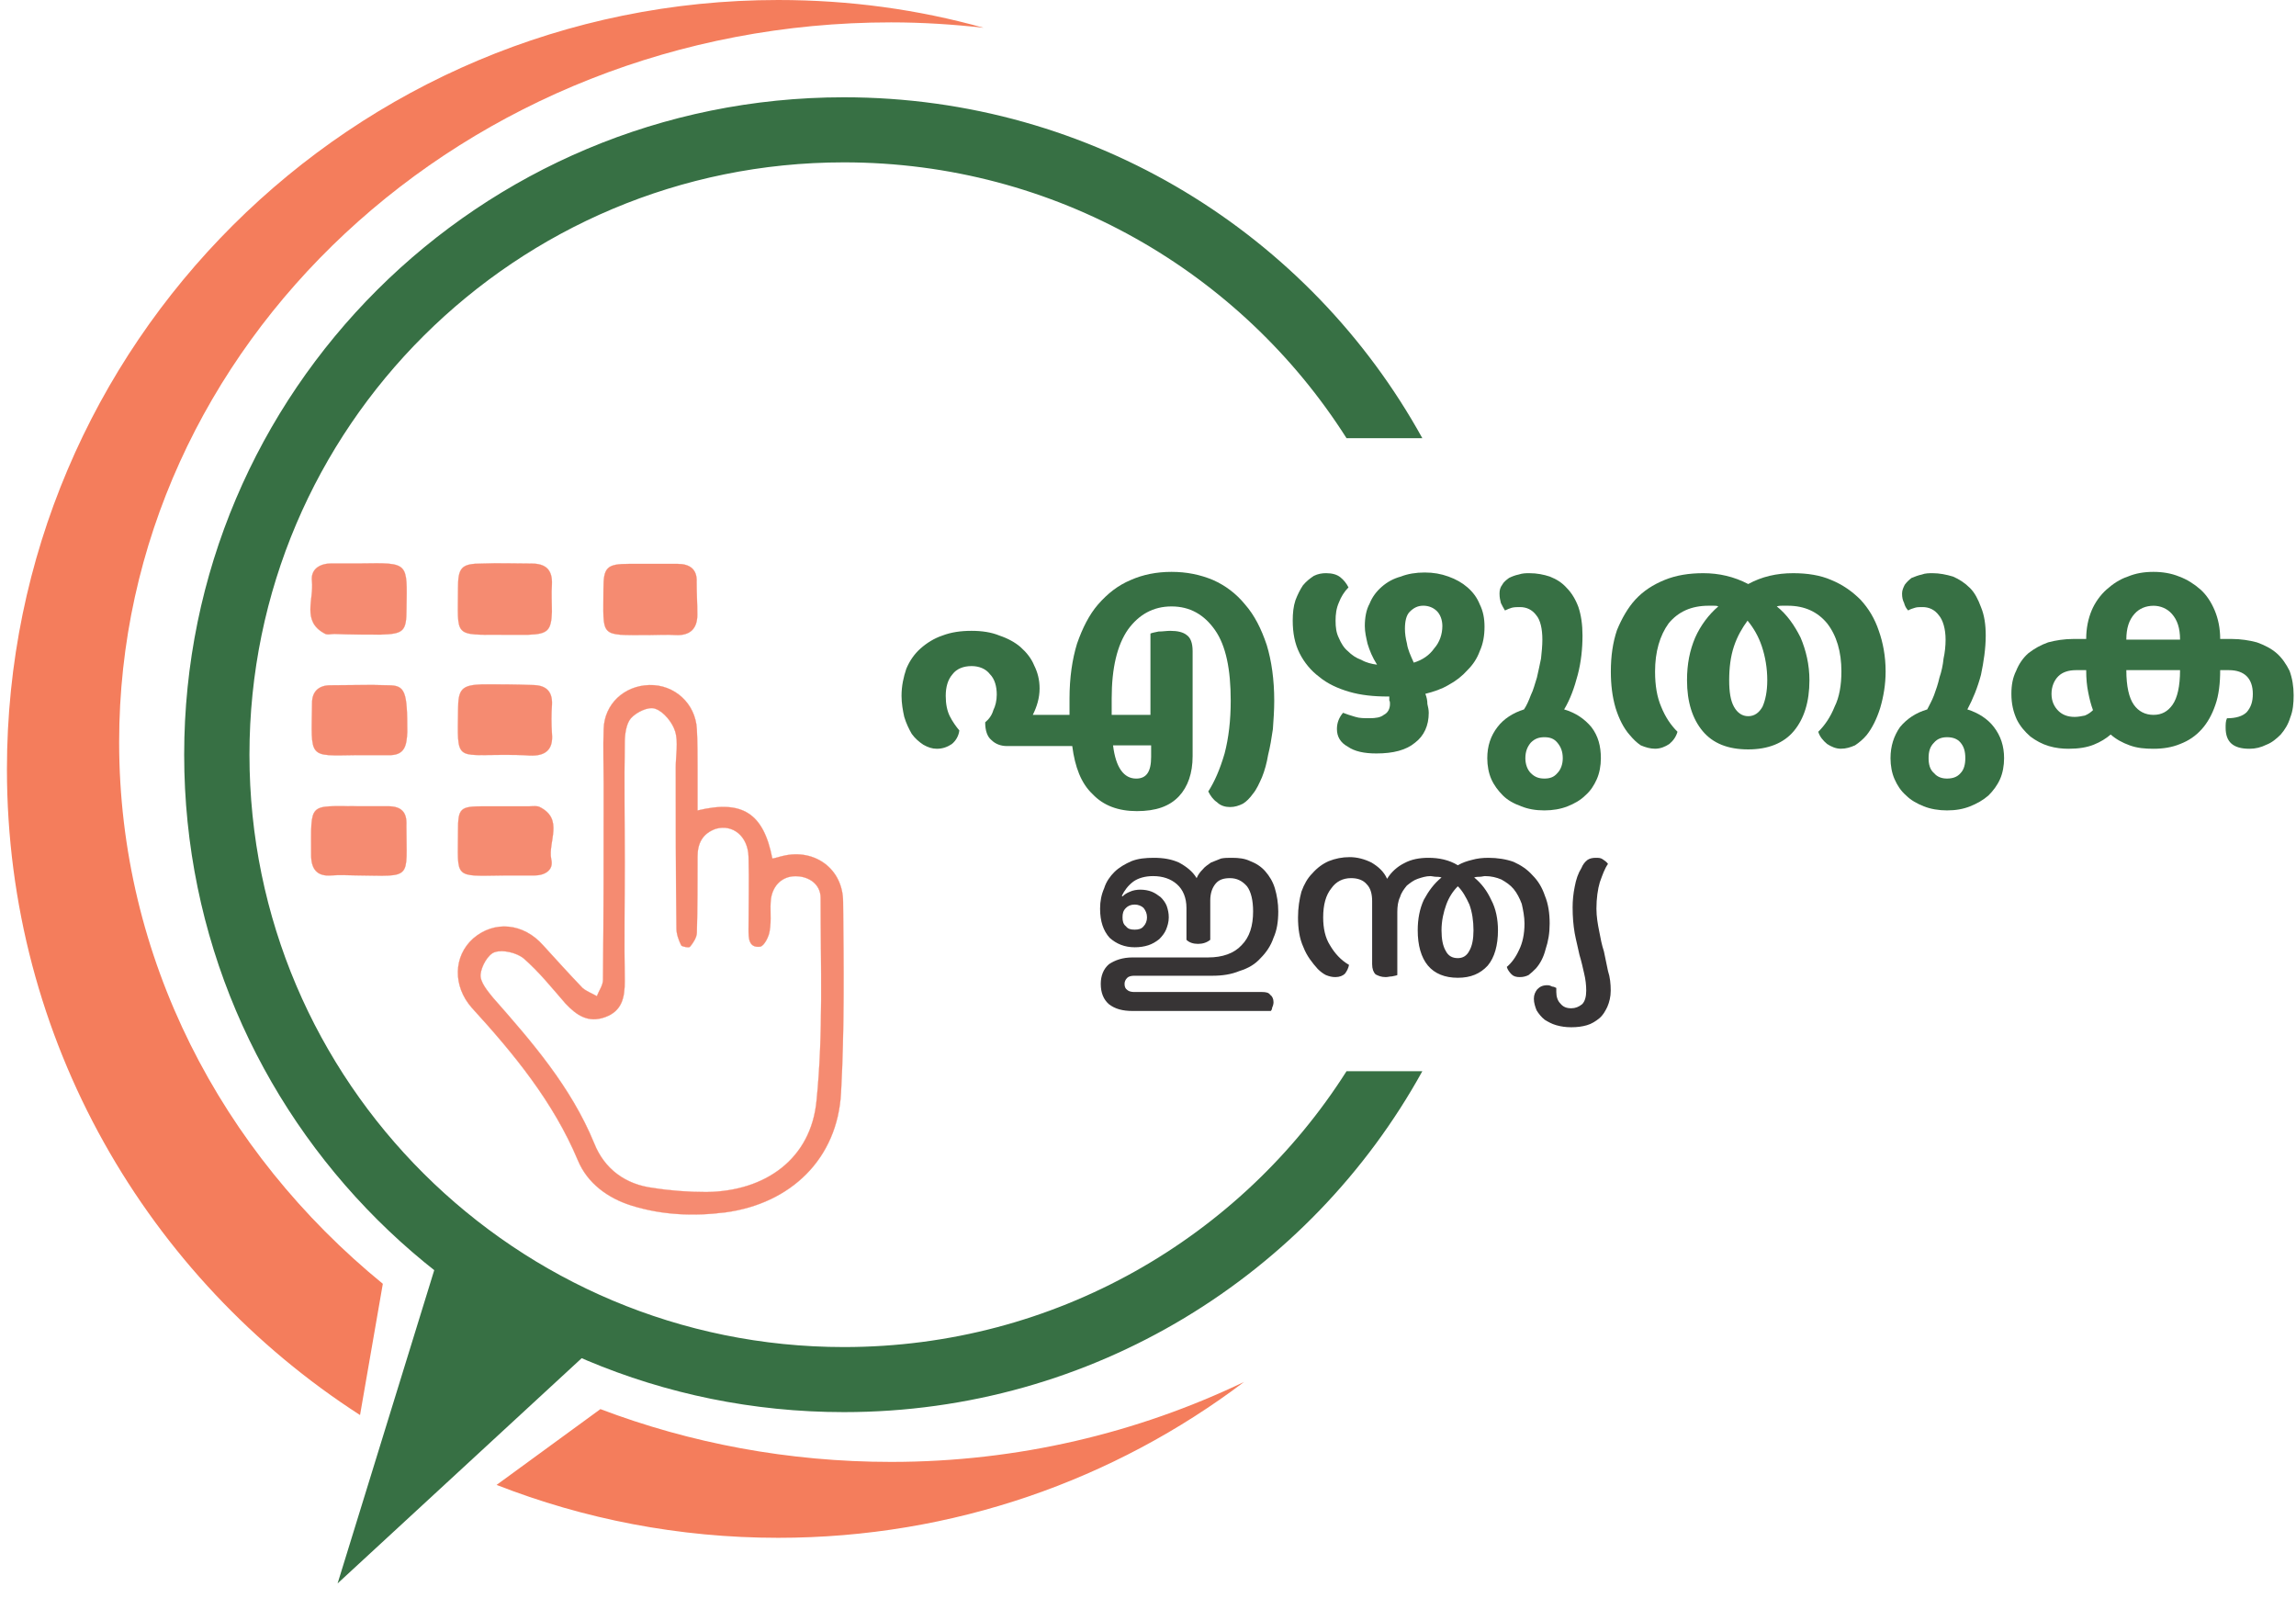 <svg width="148" height="103" viewBox="0 0 148 103" fill="none" xmlns="http://www.w3.org/2000/svg">
<path fill-rule="evenodd" clip-rule="evenodd" d="M40.272 55.607C40.272 58.141 40.228 60.718 40.272 63.252C40.272 64.3 40.097 65.174 39.001 65.567C37.905 65.961 37.16 65.436 36.458 64.694C35.581 63.689 34.748 62.64 33.74 61.767C33.301 61.417 32.425 61.199 31.899 61.373C31.46 61.504 31.022 62.291 30.978 62.815C30.934 63.296 31.416 63.864 31.767 64.3C34.31 67.184 36.809 70.067 38.299 73.693C38.957 75.353 40.316 76.358 42.114 76.577C43.209 76.751 44.393 76.839 45.533 76.839C49.347 76.795 52.284 74.698 52.635 70.941C53.074 66.616 52.898 62.247 52.898 57.878C52.898 57.005 52.153 56.48 51.276 56.48C50.443 56.48 49.829 57.048 49.698 57.922C49.61 58.577 49.742 59.32 49.61 60.019C49.566 60.369 49.259 60.98 48.996 61.024C48.251 61.111 48.251 60.456 48.251 59.932C48.251 58.359 48.295 56.786 48.251 55.213C48.207 53.903 47.243 53.116 46.147 53.422C45.27 53.728 44.963 54.383 44.963 55.213C44.963 56.873 44.963 58.49 44.919 60.106C44.919 60.412 44.7 60.762 44.481 61.024C44.437 61.111 43.955 61.024 43.911 60.937C43.736 60.587 43.604 60.194 43.604 59.844C43.56 56.349 43.56 52.898 43.56 49.447C43.56 48.66 43.736 47.83 43.516 47.131C43.341 46.563 42.771 45.864 42.245 45.689C41.807 45.515 41.017 45.908 40.667 46.301C40.36 46.651 40.272 47.349 40.272 47.874C40.228 50.451 40.272 53.029 40.272 55.607ZM44.963 52.243C47.857 51.544 49.216 52.417 49.785 55.344C50.049 55.301 50.268 55.213 50.487 55.17C52.504 54.689 54.345 56 54.345 58.141C54.389 62.247 54.433 66.354 54.213 70.417C53.994 74.698 50.969 77.582 46.761 78.15C44.7 78.412 42.683 78.324 40.711 77.713C39.176 77.232 37.861 76.271 37.247 74.786C35.669 71.028 33.126 67.927 30.408 64.956C29.18 63.558 29.224 61.636 30.496 60.5C31.855 59.32 33.74 59.495 35.011 60.937C35.844 61.854 36.677 62.771 37.554 63.689C37.817 63.907 38.168 64.038 38.475 64.213C38.606 63.864 38.869 63.514 38.869 63.165C38.913 58.971 38.913 54.733 38.913 50.539C38.913 49.359 38.869 48.18 38.913 47C38.957 45.384 40.228 44.204 41.85 44.16C43.472 44.117 44.832 45.34 44.919 47C44.963 47.874 44.963 48.748 44.963 49.621C44.963 50.495 44.963 51.325 44.963 52.243Z" fill="#F58B71"/>
<path fill-rule="evenodd" clip-rule="evenodd" d="M40.272 55.607C40.272 58.141 40.228 60.718 40.272 63.252C40.272 64.3 40.097 65.174 39.001 65.567C37.905 65.961 37.16 65.436 36.458 64.694C35.581 63.689 34.748 62.64 33.74 61.767C33.301 61.417 32.425 61.199 31.899 61.373C31.46 61.504 31.022 62.291 30.978 62.815C30.934 63.296 31.416 63.864 31.767 64.3C34.31 67.184 36.809 70.067 38.299 73.693C38.957 75.353 40.316 76.358 42.114 76.577C43.209 76.751 44.393 76.839 45.533 76.839C49.347 76.795 52.284 74.698 52.635 70.941C53.074 66.616 52.898 62.247 52.898 57.878C52.898 57.005 52.153 56.48 51.276 56.48C50.443 56.48 49.829 57.048 49.698 57.922C49.61 58.577 49.742 59.32 49.61 60.019C49.566 60.369 49.259 60.98 48.996 61.024C48.251 61.111 48.251 60.456 48.251 59.932C48.251 58.359 48.295 56.786 48.251 55.213C48.207 53.903 47.243 53.116 46.147 53.422C45.27 53.728 44.963 54.383 44.963 55.213C44.963 56.873 44.963 58.49 44.919 60.106C44.919 60.412 44.7 60.762 44.481 61.024C44.437 61.111 43.955 61.024 43.911 60.937C43.736 60.587 43.604 60.194 43.604 59.844C43.56 56.349 43.56 52.898 43.56 49.447C43.56 48.66 43.736 47.83 43.516 47.131C43.341 46.563 42.771 45.864 42.245 45.689C41.807 45.515 41.017 45.908 40.667 46.301C40.36 46.651 40.272 47.349 40.272 47.874C40.228 50.451 40.272 53.029 40.272 55.607ZM44.963 52.243C47.857 51.544 49.216 52.417 49.785 55.344C50.049 55.301 50.268 55.213 50.487 55.17C52.504 54.689 54.345 56 54.345 58.141C54.389 62.247 54.433 66.354 54.213 70.417C53.994 74.698 50.969 77.582 46.761 78.15C44.7 78.412 42.683 78.324 40.711 77.713C39.176 77.232 37.861 76.271 37.247 74.786C35.669 71.028 33.126 67.927 30.408 64.956C29.18 63.558 29.224 61.636 30.496 60.5C31.855 59.32 33.74 59.495 35.011 60.937C35.844 61.854 36.677 62.771 37.554 63.689C37.817 63.907 38.168 64.038 38.475 64.213C38.606 63.864 38.869 63.514 38.869 63.165C38.913 58.971 38.913 54.733 38.913 50.539C38.913 49.359 38.869 48.18 38.913 47C38.957 45.384 40.228 44.204 41.85 44.16C43.472 44.117 44.832 45.34 44.919 47C44.963 47.874 44.963 48.748 44.963 49.621C44.963 50.495 44.963 51.325 44.963 52.243Z" stroke="#F58B71" stroke-width="0.014"/>
<path fill-rule="evenodd" clip-rule="evenodd" d="M23.265 36.32C26.377 36.276 26.246 36.233 26.202 39.247C26.202 40.689 26.026 40.864 24.536 40.907C23.571 40.907 22.563 40.907 21.555 40.864C21.335 40.864 21.072 40.951 20.897 40.82C19.45 40.033 20.239 38.636 20.108 37.456C20.02 36.669 20.634 36.32 21.379 36.32C22.037 36.32 22.651 36.32 23.265 36.32Z" fill="#F58B71"/>
<path fill-rule="evenodd" clip-rule="evenodd" d="M23.265 36.32C26.377 36.276 26.246 36.233 26.202 39.247C26.202 40.689 26.026 40.864 24.536 40.907C23.571 40.907 22.563 40.907 21.555 40.864C21.335 40.864 21.072 40.951 20.897 40.82C19.45 40.033 20.239 38.636 20.108 37.456C20.02 36.669 20.634 36.32 21.379 36.32C22.037 36.32 22.651 36.32 23.265 36.32Z" stroke="#F58B71" stroke-width="0.014"/>
<path fill-rule="evenodd" clip-rule="evenodd" d="M32.462 40.916C29.174 40.916 29.525 41.091 29.525 37.902C29.525 36.591 29.744 36.329 31.059 36.329C32.112 36.285 33.208 36.329 34.26 36.329C35.18 36.329 35.619 36.722 35.575 37.683C35.531 38.251 35.575 38.863 35.575 39.431C35.531 40.654 35.312 40.873 34.041 40.916C33.514 40.916 32.988 40.916 32.462 40.916Z" fill="#F58B71"/>
<path fill-rule="evenodd" clip-rule="evenodd" d="M32.462 40.916C29.174 40.916 29.525 41.091 29.525 37.902C29.525 36.591 29.744 36.329 31.059 36.329C32.112 36.285 33.208 36.329 34.26 36.329C35.18 36.329 35.619 36.722 35.575 37.683C35.531 38.251 35.575 38.863 35.575 39.431C35.531 40.654 35.312 40.873 34.041 40.916C33.514 40.916 32.988 40.916 32.462 40.916Z" stroke="#F58B71" stroke-width="0.014"/>
<path fill-rule="evenodd" clip-rule="evenodd" d="M41.792 40.936C38.592 40.936 38.899 41.111 38.899 37.965C38.899 36.567 39.118 36.349 40.565 36.349C41.617 36.349 42.625 36.349 43.677 36.349C44.466 36.349 44.949 36.698 44.905 37.528C44.905 38.227 44.949 38.926 44.949 39.625C44.949 40.543 44.466 40.98 43.546 40.936C42.976 40.892 42.362 40.936 41.792 40.936Z" fill="#F58B71"/>
<path fill-rule="evenodd" clip-rule="evenodd" d="M41.792 40.936C38.592 40.936 38.899 41.111 38.899 37.965C38.899 36.567 39.118 36.349 40.565 36.349C41.617 36.349 42.625 36.349 43.677 36.349C44.466 36.349 44.949 36.698 44.905 37.528C44.905 38.227 44.949 38.926 44.949 39.625C44.949 40.543 44.466 40.98 43.546 40.936C42.976 40.892 42.362 40.936 41.792 40.936Z" stroke="#F58B71" stroke-width="0.014"/>
<path fill-rule="evenodd" clip-rule="evenodd" d="M23.141 48.674H23.01C19.809 48.717 20.073 48.936 20.116 45.31C20.116 44.611 20.511 44.174 21.3 44.174C22.527 44.174 23.799 44.13 25.026 44.174C26.122 44.174 26.254 44.567 26.254 47.188C26.21 48.018 26.122 48.717 25.026 48.674C24.369 48.674 23.755 48.674 23.141 48.674Z" fill="#F58B71"/>
<path fill-rule="evenodd" clip-rule="evenodd" d="M23.141 48.674H23.01C19.809 48.717 20.073 48.936 20.116 45.31C20.116 44.611 20.511 44.174 21.3 44.174C22.527 44.174 23.799 44.13 25.026 44.174C26.122 44.174 26.254 44.567 26.254 47.188C26.21 48.018 26.122 48.717 25.026 48.674C24.369 48.674 23.755 48.674 23.141 48.674Z" stroke="#F58B71" stroke-width="0.014"/>
<path fill-rule="evenodd" clip-rule="evenodd" d="M23.038 56.428C22.512 56.428 21.942 56.384 21.372 56.428C20.408 56.515 20.057 55.991 20.057 55.117C20.057 51.666 19.838 51.972 23.038 51.972C23.696 51.972 24.353 51.972 25.011 51.972C25.888 51.972 26.238 52.365 26.195 53.195C26.195 56.734 26.633 56.472 23.038 56.428Z" fill="#F58B71"/>
<path fill-rule="evenodd" clip-rule="evenodd" d="M23.038 56.428C22.512 56.428 21.942 56.384 21.372 56.428C20.408 56.515 20.057 55.991 20.057 55.117C20.057 51.666 19.838 51.972 23.038 51.972C23.696 51.972 24.353 51.972 25.011 51.972C25.888 51.972 26.238 52.365 26.195 53.195C26.195 56.734 26.633 56.472 23.038 56.428Z" stroke="#F58B71" stroke-width="0.014"/>
<path fill-rule="evenodd" clip-rule="evenodd" d="M32.466 48.658C29.353 48.658 29.485 49.051 29.529 45.774C29.529 44.42 29.748 44.158 31.107 44.114C32.159 44.114 33.211 44.114 34.307 44.158C35.14 44.158 35.623 44.507 35.579 45.425C35.535 46.036 35.535 46.648 35.579 47.303C35.666 48.352 35.14 48.745 34.132 48.702C33.562 48.658 32.992 48.658 32.466 48.658Z" fill="#F58B71"/>
<path fill-rule="evenodd" clip-rule="evenodd" d="M32.466 48.658C29.353 48.658 29.485 49.051 29.529 45.774C29.529 44.42 29.748 44.158 31.107 44.114C32.159 44.114 33.211 44.114 34.307 44.158C35.14 44.158 35.623 44.507 35.579 45.425C35.535 46.036 35.535 46.648 35.579 47.303C35.666 48.352 35.14 48.745 34.132 48.702C33.562 48.658 32.992 48.658 32.466 48.658Z" stroke="#F58B71" stroke-width="0.014"/>
<path fill-rule="evenodd" clip-rule="evenodd" d="M32.462 56.432C29.174 56.476 29.525 56.65 29.525 53.548C29.525 52.107 29.657 51.976 31.147 51.976C32.112 51.976 33.12 51.976 34.128 51.976C34.347 51.976 34.611 51.932 34.786 52.02C36.364 52.806 35.312 54.248 35.531 55.383C35.706 56.082 35.137 56.432 34.435 56.432C33.778 56.432 33.12 56.432 32.462 56.432Z" fill="#F58B71"/>
<path fill-rule="evenodd" clip-rule="evenodd" d="M32.462 56.432C29.174 56.476 29.525 56.65 29.525 53.548C29.525 52.107 29.657 51.976 31.147 51.976C32.112 51.976 33.12 51.976 34.128 51.976C34.347 51.976 34.611 51.932 34.786 52.02C36.364 52.806 35.312 54.248 35.531 55.383C35.706 56.082 35.137 56.432 34.435 56.432C33.778 56.432 33.12 56.432 32.462 56.432Z" stroke="#F58B71" stroke-width="0.014"/>
<path fill-rule="evenodd" clip-rule="evenodd" d="M38.703 90.832C44.486 93.026 50.811 94.235 57.44 94.235C65.638 94.235 73.354 92.356 80.193 89.08C71.863 95.371 61.473 99.128 50.162 99.128C43.757 99.128 37.634 97.919 32.01 95.718L38.703 90.832ZM24.677 82.754C14.258 74.246 7.68 61.752 7.68 47.838C7.68 22.237 29.951 1.442 57.44 1.442C59.456 1.442 61.473 1.573 63.402 1.791C59.193 0.612 54.765 0 50.162 0C22.718 0 0.447 22.194 0.447 49.586C0.447 67.037 9.515 82.389 23.208 91.215L24.677 82.754Z" fill="#F47D5C"/>
<path d="M28.689 79.612L21.762 102.068L40.131 85.117L28.689 79.612Z" fill="#377044"/>
<path fill-rule="evenodd" clip-rule="evenodd" d="M16.08 48.649C16.08 69.75 33.266 86.832 54.397 86.832C68.04 86.832 80.009 79.741 86.797 69.052H91.683C84.453 82.154 70.471 91.026 54.397 91.026C30.898 91.026 11.872 72.066 11.872 48.649C11.872 25.232 30.898 6.271 54.397 6.271C70.472 6.271 84.454 15.144 91.684 28.247H86.798C80.01 17.558 68.041 10.466 54.397 10.466C33.266 10.466 16.08 27.547 16.08 48.649Z" fill="#377044"/>
<path d="M82.137 45.164C82.137 45.776 82.094 46.387 82.05 46.999C81.962 47.611 81.874 48.135 81.743 48.659C81.655 49.183 81.524 49.664 81.348 50.101C81.173 50.494 80.998 50.887 80.778 51.149C80.559 51.455 80.34 51.673 80.121 51.805C79.858 51.936 79.595 52.023 79.288 52.023C78.981 52.023 78.674 51.936 78.455 51.717C78.192 51.542 78.016 51.28 77.885 51.018C78.279 50.407 78.63 49.62 78.937 48.572C79.2 47.567 79.332 46.431 79.332 45.164C79.332 43.154 79.025 41.625 78.323 40.62C77.622 39.616 76.701 39.091 75.517 39.091C74.334 39.091 73.413 39.616 72.712 40.577C72.01 41.582 71.659 43.067 71.659 45.033V46.081H74.158V40.839C74.246 40.795 74.465 40.752 74.684 40.708C74.948 40.708 75.211 40.664 75.43 40.664C75.912 40.664 76.263 40.752 76.482 40.926C76.745 41.101 76.876 41.45 76.876 41.975V48.746C76.876 49.839 76.57 50.712 76 51.324C75.386 51.979 74.509 52.285 73.282 52.285C72.098 52.285 71.133 51.936 70.432 51.193C69.687 50.494 69.292 49.445 69.117 48.091H64.908C64.513 48.091 64.163 47.96 63.9 47.698C63.637 47.48 63.505 47.086 63.505 46.562C63.768 46.344 63.944 46.081 64.031 45.776C64.163 45.514 64.251 45.164 64.251 44.771C64.251 44.247 64.119 43.766 63.812 43.46C63.549 43.111 63.111 42.936 62.628 42.936C62.102 42.936 61.664 43.111 61.401 43.46C61.094 43.81 60.962 44.29 60.962 44.858C60.962 45.382 61.05 45.819 61.225 46.169C61.401 46.518 61.62 46.824 61.839 47.086C61.795 47.436 61.62 47.742 61.357 47.96C61.094 48.135 60.787 48.266 60.392 48.266C60.086 48.266 59.823 48.178 59.516 48.004C59.253 47.829 58.99 47.611 58.77 47.305C58.595 46.999 58.42 46.649 58.288 46.212C58.2 45.819 58.113 45.339 58.113 44.858C58.113 44.203 58.244 43.635 58.42 43.111C58.639 42.586 58.946 42.15 59.34 41.8C59.735 41.45 60.217 41.145 60.743 40.97C61.313 40.752 61.927 40.664 62.628 40.664C63.286 40.664 63.9 40.752 64.426 40.97C64.952 41.145 65.434 41.407 65.785 41.713C66.179 42.062 66.486 42.455 66.662 42.892C66.881 43.329 67.012 43.81 67.012 44.378C67.012 44.989 66.837 45.557 66.574 46.081H68.941C68.941 45.907 68.941 45.732 68.941 45.601C68.941 45.426 68.941 45.208 68.941 45.033C68.941 43.679 69.117 42.499 69.424 41.494C69.774 40.489 70.213 39.616 70.783 38.96C71.397 38.261 72.054 37.737 72.887 37.388C73.676 37.038 74.553 36.863 75.517 36.863C76.482 36.863 77.359 37.038 78.192 37.388C78.981 37.737 79.682 38.261 80.252 38.96C80.866 39.659 81.304 40.533 81.655 41.582C81.962 42.586 82.137 43.81 82.137 45.164ZM73.238 50.188C73.895 50.188 74.202 49.751 74.202 48.79V48.047H71.747C71.923 49.489 72.449 50.188 73.238 50.188Z" fill="#377044"/>
<path d="M86.924 37.864C86.66 38.127 86.441 38.476 86.31 38.826C86.134 39.219 86.091 39.612 86.091 40.005C86.091 40.442 86.134 40.791 86.31 41.141C86.441 41.447 86.617 41.753 86.88 41.971C87.143 42.233 87.406 42.408 87.757 42.539C88.063 42.714 88.414 42.801 88.765 42.845C88.458 42.364 88.283 41.927 88.151 41.491C88.063 41.097 87.976 40.748 87.976 40.355C87.976 39.83 88.063 39.306 88.283 38.913C88.458 38.476 88.721 38.127 89.072 37.821C89.422 37.515 89.817 37.297 90.299 37.165C90.738 36.991 91.264 36.903 91.834 36.903C92.404 36.903 92.886 36.991 93.368 37.165C93.85 37.34 94.245 37.559 94.596 37.864C94.946 38.17 95.21 38.52 95.385 38.957C95.604 39.394 95.692 39.874 95.692 40.398C95.692 40.966 95.604 41.491 95.385 41.971C95.21 42.452 94.946 42.845 94.596 43.194C94.245 43.588 93.85 43.893 93.368 44.156C92.93 44.418 92.404 44.592 91.878 44.724C91.965 44.942 92.009 45.16 92.009 45.379C92.053 45.553 92.097 45.772 92.097 45.947C92.097 46.777 91.79 47.432 91.22 47.869C90.65 48.35 89.817 48.568 88.721 48.568C87.932 48.568 87.318 48.437 86.88 48.131C86.397 47.869 86.178 47.476 86.178 46.995C86.178 46.602 86.31 46.252 86.573 45.947C86.792 46.034 87.055 46.121 87.362 46.209C87.625 46.296 87.932 46.296 88.283 46.296C88.677 46.296 88.984 46.252 89.203 46.078C89.466 45.947 89.598 45.685 89.598 45.379C89.598 45.291 89.598 45.204 89.554 45.16C89.554 45.073 89.554 44.986 89.554 44.898H89.466C88.546 44.898 87.713 44.811 86.967 44.592C86.222 44.374 85.564 44.068 85.038 43.631C84.512 43.238 84.074 42.714 83.767 42.102C83.46 41.491 83.329 40.791 83.329 40.005C83.329 39.525 83.373 39.088 83.504 38.694C83.635 38.345 83.811 37.995 83.986 37.733C84.205 37.471 84.425 37.297 84.688 37.122C84.951 36.991 85.214 36.947 85.477 36.947C85.871 36.947 86.178 37.034 86.397 37.209C86.617 37.384 86.792 37.602 86.924 37.864ZM90.562 40.529C90.562 40.835 90.606 41.141 90.694 41.491C90.738 41.84 90.913 42.233 91.132 42.714C91.702 42.539 92.141 42.233 92.448 41.796C92.798 41.403 92.974 40.879 92.974 40.355C92.974 39.962 92.842 39.612 92.623 39.394C92.404 39.175 92.097 39.044 91.746 39.044C91.395 39.044 91.132 39.175 90.869 39.437C90.65 39.656 90.562 40.049 90.562 40.529Z" fill="#377044"/>
<path d="M95.87 48.875C95.87 48.089 96.089 47.433 96.528 46.865C96.922 46.341 97.536 45.948 98.237 45.73C98.413 45.467 98.544 45.162 98.676 44.812C98.851 44.463 98.939 44.069 99.07 43.676C99.158 43.283 99.246 42.89 99.334 42.453C99.377 42.06 99.421 41.623 99.421 41.23C99.421 40.531 99.29 39.963 99.027 39.657C98.764 39.307 98.413 39.133 97.975 39.133C97.799 39.133 97.624 39.133 97.448 39.176C97.317 39.22 97.185 39.264 97.01 39.351C96.922 39.22 96.835 39.045 96.747 38.87C96.703 38.696 96.659 38.521 96.659 38.259C96.659 38.04 96.703 37.866 96.835 37.691C96.922 37.516 97.098 37.385 97.273 37.254C97.448 37.167 97.668 37.079 97.887 37.036C98.15 36.948 98.369 36.948 98.588 36.948C99.07 36.948 99.509 37.036 99.903 37.167C100.342 37.341 100.693 37.56 101 37.909C101.306 38.215 101.569 38.652 101.745 39.133C101.92 39.657 102.008 40.269 102.008 40.968C102.008 41.798 101.92 42.671 101.701 43.501C101.482 44.331 101.219 45.074 100.824 45.73C101.569 45.948 102.139 46.341 102.578 46.865C103.016 47.433 103.192 48.089 103.192 48.875C103.192 49.356 103.104 49.836 102.929 50.229C102.753 50.623 102.534 50.972 102.183 51.278C101.876 51.584 101.482 51.802 101.043 51.977C100.605 52.152 100.079 52.239 99.553 52.239C98.983 52.239 98.501 52.152 98.062 51.977C97.58 51.802 97.185 51.584 96.879 51.278C96.572 50.972 96.308 50.623 96.133 50.229C95.958 49.836 95.87 49.356 95.87 48.875ZM98.325 48.875C98.325 49.268 98.457 49.618 98.676 49.836C98.939 50.098 99.202 50.186 99.553 50.186C99.903 50.186 100.167 50.098 100.386 49.836C100.605 49.618 100.736 49.268 100.736 48.875C100.736 48.438 100.605 48.132 100.386 47.87C100.167 47.608 99.903 47.521 99.553 47.521C99.202 47.521 98.939 47.608 98.676 47.87C98.457 48.132 98.325 48.438 98.325 48.875Z" fill="#377044"/>
<path d="M109.797 36.948C110.806 36.948 111.77 37.167 112.691 37.647C113.568 37.167 114.532 36.948 115.584 36.948C116.505 36.948 117.338 37.079 118.039 37.385C118.785 37.691 119.398 38.128 119.924 38.652C120.45 39.22 120.845 39.875 121.108 40.662C121.371 41.404 121.547 42.278 121.547 43.283C121.547 44.113 121.415 44.9 121.196 45.642C120.977 46.341 120.67 46.953 120.319 47.39C120.1 47.652 119.837 47.87 119.574 48.045C119.267 48.176 119.004 48.263 118.653 48.263C118.346 48.263 118.039 48.132 117.776 47.958C117.513 47.739 117.294 47.477 117.206 47.171C117.645 46.734 117.995 46.21 118.258 45.555C118.565 44.943 118.697 44.157 118.697 43.283C118.697 42.016 118.39 40.968 117.776 40.181C117.162 39.438 116.329 39.045 115.233 39.045C115.102 39.045 115.014 39.045 114.883 39.045C114.795 39.045 114.664 39.045 114.532 39.089C115.19 39.613 115.672 40.312 116.066 41.099C116.417 41.929 116.636 42.846 116.636 43.851C116.636 45.249 116.286 46.341 115.628 47.127C114.97 47.914 113.962 48.307 112.691 48.307C111.376 48.307 110.411 47.914 109.753 47.127C109.096 46.341 108.745 45.249 108.745 43.851C108.745 42.802 108.92 41.929 109.271 41.099C109.622 40.312 110.148 39.613 110.762 39.089C110.674 39.045 110.543 39.045 110.455 39.045C110.323 39.045 110.236 39.045 110.148 39.045C109.008 39.045 108.175 39.438 107.561 40.181C106.991 40.968 106.685 42.016 106.685 43.283C106.685 44.2 106.816 44.943 107.079 45.555C107.342 46.21 107.693 46.734 108.131 47.171C108.044 47.477 107.868 47.739 107.605 47.958C107.342 48.132 107.035 48.263 106.685 48.263C106.378 48.263 106.071 48.176 105.764 48.045C105.501 47.87 105.282 47.652 105.062 47.39C104.668 46.953 104.361 46.341 104.142 45.642C103.923 44.9 103.835 44.113 103.835 43.283C103.835 42.278 103.966 41.404 104.23 40.618C104.536 39.875 104.931 39.176 105.413 38.652C105.939 38.084 106.553 37.691 107.298 37.385C108.044 37.079 108.877 36.948 109.797 36.948ZM113.918 43.851C113.918 43.065 113.787 42.322 113.568 41.666C113.348 41.011 113.041 40.487 112.647 40.006C112.296 40.487 111.989 41.011 111.77 41.666C111.551 42.322 111.463 43.065 111.463 43.851C111.463 44.594 111.551 45.162 111.77 45.555C111.989 45.948 112.296 46.166 112.691 46.166C113.085 46.166 113.392 45.948 113.611 45.555C113.787 45.162 113.918 44.594 113.918 43.851Z" fill="#377044"/>
<path d="M121.862 48.875C121.862 48.089 122.081 47.433 122.476 46.865C122.914 46.341 123.484 45.948 124.229 45.73C124.361 45.467 124.536 45.162 124.668 44.812C124.799 44.463 124.931 44.069 125.018 43.676C125.15 43.283 125.238 42.89 125.281 42.453C125.369 42.06 125.413 41.623 125.413 41.23C125.413 40.531 125.238 39.963 124.975 39.657C124.711 39.307 124.361 39.133 123.922 39.133C123.747 39.133 123.572 39.133 123.44 39.176C123.309 39.22 123.133 39.264 123.002 39.351C122.87 39.22 122.782 39.045 122.739 38.87C122.651 38.696 122.607 38.521 122.607 38.259C122.607 38.04 122.695 37.866 122.782 37.691C122.914 37.516 123.046 37.385 123.221 37.254C123.44 37.167 123.659 37.079 123.878 37.036C124.098 36.948 124.361 36.948 124.58 36.948C125.018 36.948 125.457 37.036 125.895 37.167C126.29 37.341 126.64 37.56 126.991 37.909C127.298 38.215 127.517 38.652 127.693 39.133C127.912 39.657 128 40.269 128 40.968C128 41.798 127.868 42.671 127.693 43.501C127.473 44.331 127.167 45.074 126.816 45.73C127.517 45.948 128.131 46.341 128.526 46.865C128.964 47.433 129.183 48.089 129.183 48.875C129.183 49.356 129.096 49.836 128.92 50.229C128.745 50.623 128.482 50.972 128.175 51.278C127.824 51.584 127.43 51.802 126.991 51.977C126.553 52.152 126.071 52.239 125.501 52.239C124.975 52.239 124.448 52.152 124.01 51.977C123.572 51.802 123.177 51.584 122.87 51.278C122.519 50.972 122.3 50.623 122.125 50.229C121.949 49.836 121.862 49.356 121.862 48.875ZM124.317 48.875C124.317 49.268 124.405 49.618 124.668 49.836C124.887 50.098 125.194 50.186 125.501 50.186C125.851 50.186 126.158 50.098 126.377 49.836C126.597 49.618 126.684 49.268 126.684 48.875C126.684 48.438 126.597 48.132 126.377 47.87C126.158 47.608 125.851 47.521 125.501 47.521C125.194 47.521 124.887 47.608 124.668 47.87C124.405 48.132 124.317 48.438 124.317 48.875Z" fill="#377044"/>
<path d="M143.113 43.198C143.113 44.028 143.025 44.815 142.806 45.426C142.587 46.081 142.28 46.606 141.929 46.999C141.535 47.436 141.096 47.742 140.526 47.96C140 48.178 139.43 48.266 138.816 48.266C138.247 48.266 137.764 48.222 137.282 48.047C136.8 47.873 136.405 47.654 136.055 47.348C135.748 47.611 135.397 47.829 134.959 48.004C134.52 48.178 133.994 48.266 133.336 48.266C132.942 48.266 132.503 48.222 132.065 48.091C131.627 47.96 131.232 47.742 130.881 47.48C130.531 47.174 130.224 46.824 130.005 46.387C129.785 45.907 129.654 45.382 129.654 44.727C129.654 44.159 129.741 43.679 129.961 43.242C130.136 42.805 130.399 42.412 130.75 42.106C131.144 41.8 131.539 41.582 132.021 41.407C132.503 41.276 133.073 41.188 133.643 41.188H134.476C134.476 40.489 134.608 39.878 134.827 39.353C135.046 38.829 135.397 38.349 135.791 37.999C136.186 37.65 136.624 37.344 137.151 37.169C137.677 36.951 138.203 36.863 138.816 36.863C139.386 36.863 139.956 36.951 140.482 37.169C140.965 37.344 141.447 37.65 141.841 37.999C142.236 38.349 142.543 38.829 142.762 39.353C142.981 39.878 143.113 40.489 143.113 41.188H143.858C144.428 41.188 144.998 41.276 145.48 41.407C145.962 41.582 146.401 41.8 146.752 42.106C147.102 42.412 147.365 42.805 147.585 43.242C147.76 43.722 147.848 44.247 147.848 44.815C147.848 45.339 147.804 45.819 147.628 46.256C147.497 46.693 147.278 47.043 147.015 47.348C146.752 47.611 146.445 47.873 146.094 48.004C145.743 48.178 145.393 48.266 144.998 48.266C143.946 48.266 143.464 47.829 143.464 46.911C143.464 46.693 143.464 46.475 143.551 46.3C144.121 46.3 144.56 46.169 144.823 45.907C145.086 45.601 145.217 45.251 145.217 44.727C145.217 44.247 145.086 43.853 144.823 43.591C144.56 43.329 144.165 43.198 143.683 43.198H143.113ZM138.816 46.081C139.343 46.081 139.737 45.863 140.044 45.426C140.351 44.989 140.526 44.247 140.526 43.198H137.063C137.063 44.247 137.238 44.989 137.545 45.426C137.852 45.863 138.29 46.081 138.816 46.081ZM134.915 45.776C134.783 45.426 134.695 45.077 134.608 44.64C134.52 44.203 134.476 43.766 134.476 43.198H133.819C133.336 43.198 132.942 43.329 132.679 43.591C132.416 43.853 132.24 44.247 132.24 44.727C132.24 45.208 132.416 45.557 132.679 45.819C132.942 46.081 133.293 46.212 133.731 46.212C133.95 46.212 134.169 46.169 134.389 46.125C134.608 46.038 134.783 45.907 134.915 45.776ZM138.816 39.048C138.334 39.048 137.896 39.222 137.589 39.572C137.238 39.965 137.063 40.489 137.063 41.232H140.526C140.526 40.489 140.351 39.965 140 39.572C139.693 39.222 139.255 39.048 138.816 39.048Z" fill="#377044"/>
<path d="M76.479 58.528C76.479 57.873 76.26 57.348 75.865 56.999C75.471 56.649 74.945 56.474 74.331 56.474C73.805 56.474 73.366 56.606 73.059 56.824C72.709 57.086 72.489 57.392 72.314 57.741L72.358 57.785C72.489 57.654 72.621 57.567 72.84 57.479C73.016 57.392 73.278 57.348 73.498 57.348C73.761 57.348 74.024 57.392 74.243 57.479C74.462 57.567 74.638 57.698 74.813 57.829C74.988 58.004 75.12 58.178 75.207 58.397C75.295 58.659 75.339 58.877 75.339 59.139C75.339 59.445 75.251 59.707 75.164 59.926C75.076 60.144 74.901 60.363 74.725 60.538C74.506 60.712 74.287 60.843 74.024 60.931C73.761 61.018 73.454 61.062 73.147 61.062C72.489 61.062 71.963 60.843 71.525 60.45C71.13 60.013 70.911 59.402 70.911 58.572C70.911 58.091 70.999 57.654 71.174 57.261C71.306 56.824 71.569 56.474 71.832 56.212C72.139 55.907 72.533 55.688 72.928 55.513C73.366 55.339 73.848 55.295 74.374 55.295C74.988 55.295 75.514 55.382 75.997 55.601C76.479 55.863 76.873 56.169 77.136 56.606C77.224 56.387 77.356 56.212 77.531 56.038C77.663 55.863 77.882 55.732 78.057 55.601C78.276 55.513 78.496 55.426 78.715 55.339C78.934 55.295 79.153 55.295 79.416 55.295C79.855 55.295 80.249 55.339 80.6 55.513C80.951 55.644 81.301 55.863 81.564 56.169C81.827 56.474 82.047 56.824 82.178 57.261C82.31 57.698 82.397 58.222 82.397 58.746C82.397 59.402 82.31 59.969 82.091 60.45C81.915 60.974 81.608 61.411 81.257 61.761C80.907 62.154 80.468 62.416 79.898 62.591C79.372 62.809 78.802 62.897 78.145 62.897H73.103C72.928 62.897 72.752 62.94 72.665 63.028C72.533 63.159 72.489 63.29 72.489 63.421C72.489 63.596 72.533 63.727 72.665 63.814C72.752 63.901 72.928 63.945 73.103 63.945H81.345C81.608 63.945 81.784 63.989 81.871 64.12C82.003 64.207 82.091 64.382 82.091 64.6C82.091 64.731 82.047 64.863 82.003 64.95C82.003 65.037 81.959 65.125 81.915 65.168H73.016C72.358 65.168 71.876 65.037 71.481 64.731C71.13 64.426 70.955 63.989 70.955 63.421C70.955 62.897 71.13 62.46 71.481 62.154C71.876 61.892 72.358 61.717 73.016 61.717H77.882C78.802 61.717 79.548 61.455 80.03 60.931C80.556 60.406 80.775 59.664 80.775 58.746C80.775 58.047 80.644 57.479 80.381 57.13C80.074 56.78 79.723 56.606 79.285 56.606C78.89 56.606 78.583 56.693 78.364 56.955C78.145 57.217 78.013 57.567 78.013 58.047V60.581C77.794 60.756 77.531 60.843 77.224 60.843C76.917 60.843 76.654 60.756 76.479 60.581V58.528ZM72.358 59.139C72.358 59.358 72.402 59.576 72.577 59.707C72.709 59.882 72.884 59.926 73.147 59.926C73.366 59.926 73.585 59.882 73.717 59.707C73.848 59.576 73.936 59.358 73.936 59.139C73.936 58.877 73.848 58.703 73.717 58.528C73.585 58.397 73.366 58.309 73.147 58.309C72.884 58.309 72.709 58.397 72.577 58.528C72.402 58.703 72.358 58.877 72.358 59.139Z" fill="#373435"/>
<path d="M87.002 55.251C87.484 55.251 87.966 55.382 88.405 55.6C88.843 55.863 89.194 56.168 89.413 56.649C89.676 56.212 90.071 55.863 90.509 55.644C90.991 55.382 91.517 55.295 92.087 55.295C92.745 55.295 93.403 55.426 93.972 55.775C94.279 55.6 94.542 55.513 94.893 55.426C95.2 55.338 95.551 55.295 95.945 55.295C96.515 55.295 97.085 55.382 97.567 55.557C98.049 55.775 98.444 56.037 98.795 56.431C99.145 56.78 99.409 57.217 99.584 57.741C99.803 58.266 99.891 58.877 99.891 59.532C99.891 60.144 99.803 60.668 99.628 61.193C99.496 61.717 99.277 62.11 99.014 62.416C98.839 62.591 98.707 62.722 98.532 62.853C98.356 62.94 98.181 62.984 97.962 62.984C97.743 62.984 97.567 62.94 97.436 62.809C97.304 62.678 97.173 62.503 97.129 62.328C97.436 62.066 97.699 61.717 97.918 61.236C98.137 60.799 98.269 60.231 98.269 59.532C98.269 59.096 98.181 58.659 98.093 58.266C97.962 57.916 97.787 57.566 97.567 57.304C97.348 57.042 97.085 56.867 96.778 56.693C96.471 56.562 96.121 56.474 95.726 56.474C95.638 56.474 95.507 56.518 95.375 56.518C95.288 56.518 95.156 56.518 95.025 56.562C95.507 56.955 95.858 57.435 96.121 58.003C96.427 58.571 96.559 59.27 96.559 59.969C96.559 60.93 96.34 61.717 95.901 62.241C95.419 62.765 94.805 63.028 93.972 63.028C93.139 63.028 92.482 62.765 92.043 62.241C91.605 61.717 91.386 60.93 91.386 59.969C91.386 59.227 91.517 58.571 91.78 58.003C92.087 57.435 92.438 56.955 92.92 56.562C92.789 56.518 92.657 56.518 92.57 56.518C92.438 56.518 92.306 56.474 92.219 56.474C91.912 56.474 91.649 56.562 91.386 56.649C91.123 56.736 90.904 56.911 90.684 57.086C90.509 57.304 90.334 57.523 90.246 57.829C90.114 58.091 90.071 58.44 90.071 58.79V62.853C89.983 62.896 89.895 62.896 89.72 62.94C89.588 62.94 89.457 62.984 89.325 62.984C89.018 62.984 88.843 62.896 88.668 62.809C88.536 62.678 88.448 62.459 88.448 62.154V58.091C88.448 57.654 88.361 57.261 88.098 56.998C87.879 56.736 87.528 56.605 87.09 56.605C86.563 56.605 86.125 56.824 85.818 57.261C85.467 57.697 85.292 58.309 85.292 59.139C85.292 59.838 85.424 60.45 85.73 60.93C86.037 61.455 86.432 61.892 86.958 62.197C86.914 62.416 86.826 62.591 86.695 62.765C86.563 62.896 86.344 62.984 86.081 62.984C85.862 62.984 85.687 62.94 85.467 62.853C85.292 62.765 85.117 62.634 84.941 62.459C84.591 62.066 84.24 61.629 84.021 61.062C83.758 60.493 83.67 59.838 83.67 59.139C83.67 58.528 83.758 57.96 83.889 57.479C84.064 56.998 84.284 56.605 84.591 56.3C84.897 55.95 85.248 55.688 85.643 55.513C86.081 55.338 86.519 55.251 87.002 55.251ZM94.981 59.969C94.981 59.358 94.893 58.79 94.718 58.309C94.499 57.829 94.279 57.435 93.972 57.13C93.665 57.435 93.403 57.829 93.227 58.309C93.052 58.79 92.92 59.358 92.92 59.969C92.92 60.537 93.008 60.974 93.183 61.28C93.359 61.629 93.622 61.761 93.972 61.761C94.279 61.761 94.542 61.629 94.718 61.28C94.893 60.974 94.981 60.537 94.981 59.969Z" fill="#373435"/>
<path d="M103.651 55.688C103.432 55.994 103.3 56.387 103.125 56.868C102.994 57.305 102.906 57.916 102.906 58.572C102.906 59.096 102.994 59.576 103.081 60.013C103.169 60.494 103.257 60.931 103.388 61.324C103.476 61.761 103.563 62.154 103.651 62.591C103.783 62.984 103.827 63.421 103.827 63.858C103.827 64.251 103.739 64.6 103.607 64.906C103.476 65.168 103.344 65.43 103.081 65.649C102.862 65.824 102.599 65.999 102.292 66.086C101.985 66.173 101.678 66.217 101.284 66.217C100.933 66.217 100.626 66.173 100.319 66.086C100.012 65.999 99.793 65.867 99.574 65.736C99.355 65.562 99.179 65.343 99.048 65.125C98.96 64.906 98.873 64.644 98.873 64.382C98.873 64.12 98.96 63.945 99.092 63.77C99.267 63.596 99.442 63.508 99.749 63.508C99.881 63.508 99.969 63.552 100.056 63.596C100.144 63.596 100.232 63.639 100.319 63.683V63.945C100.319 64.251 100.407 64.513 100.582 64.688C100.758 64.906 100.977 64.994 101.284 64.994C101.547 64.994 101.766 64.906 101.985 64.731C102.161 64.557 102.248 64.251 102.248 63.858C102.248 63.508 102.204 63.115 102.117 62.766C102.029 62.372 101.941 61.979 101.81 61.542C101.722 61.105 101.591 60.625 101.503 60.144C101.415 59.62 101.371 59.096 101.371 58.484C101.371 58.047 101.415 57.61 101.503 57.173C101.591 56.693 101.722 56.3 101.941 55.95C102.029 55.732 102.161 55.557 102.336 55.426C102.467 55.339 102.643 55.295 102.862 55.295C103.037 55.295 103.169 55.295 103.3 55.382C103.432 55.47 103.563 55.557 103.651 55.688Z" fill="#373435"/>
</svg>
